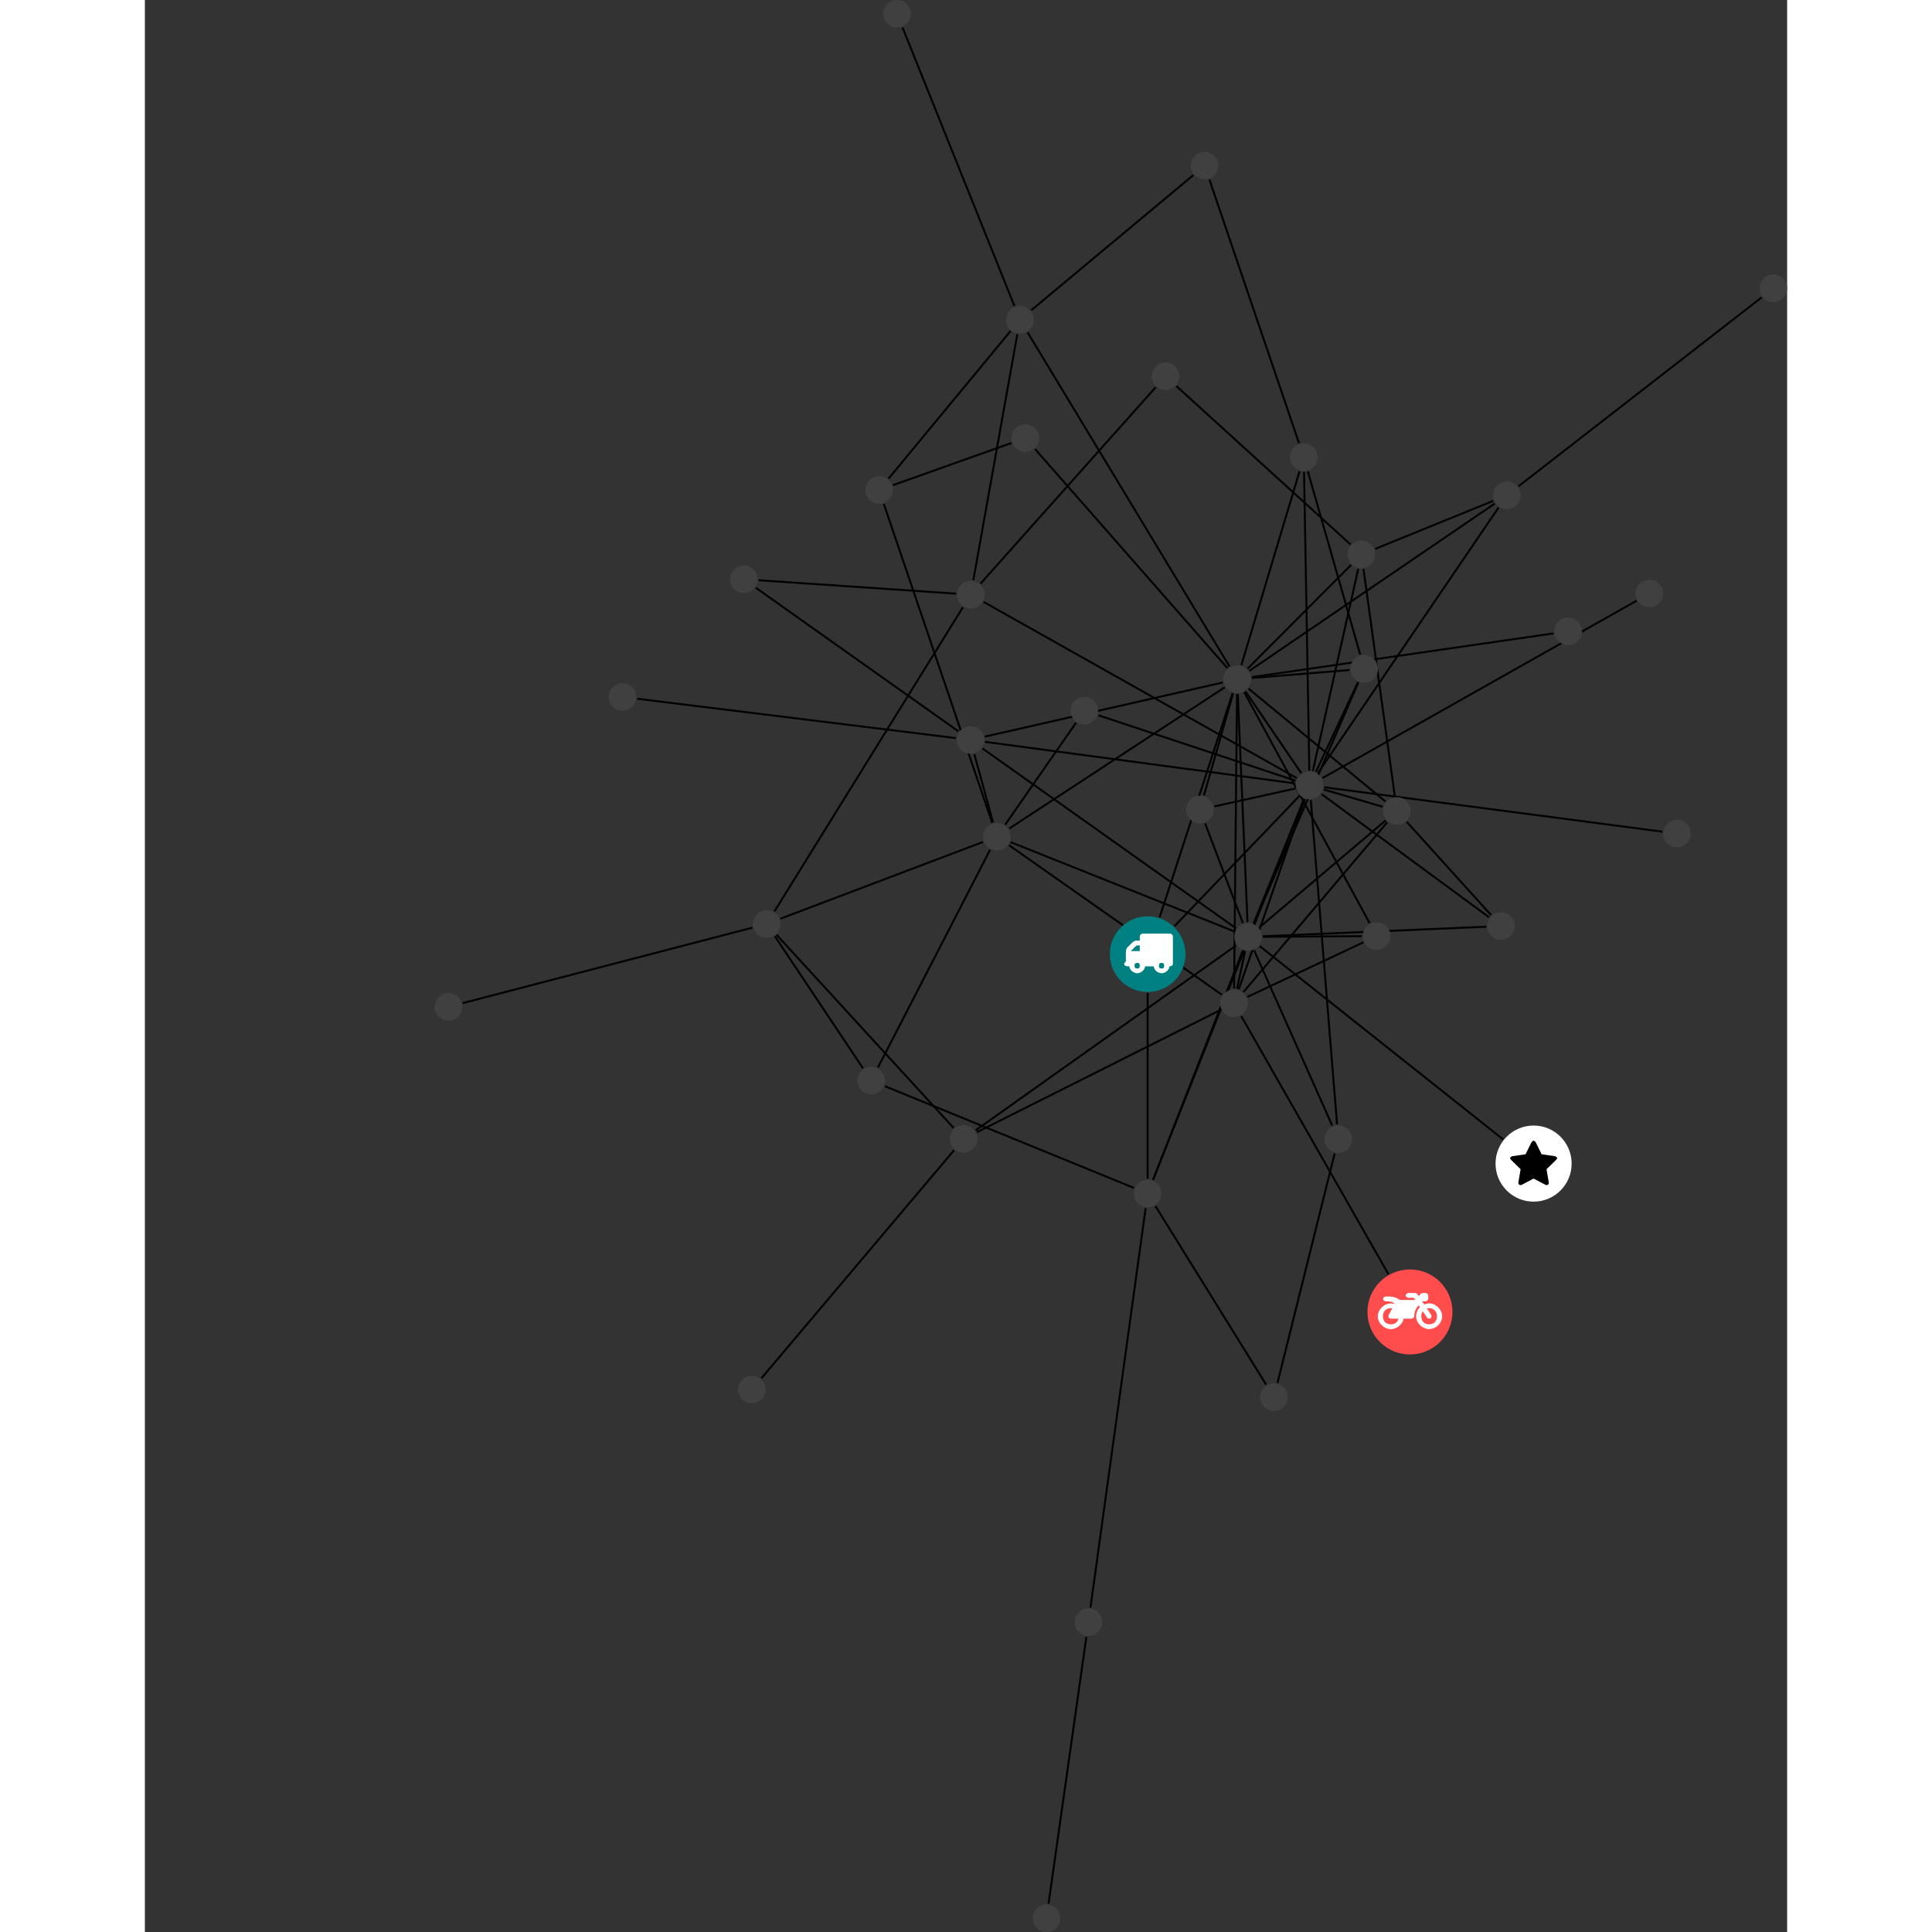<?xml version="1.0" encoding="UTF-8"?>
<svg xmlns="http://www.w3.org/2000/svg" xmlns:xlink="http://www.w3.org/1999/xlink" width="394.802pt" height="394.802pt" viewBox="-59.210 0.000 335.592 394.802" version="1.1">
<rect x="-59.210" y="0.000" width="335.592" height="394.802" fill="#333333" stroke="none"/>
<defs>
<g>
<symbol overflow="visible" id="glyph0-0">
<path style="stroke:none;" d="M 1.422 -0.75 L 1.422 -7.922 L 3.562 -7.922 L 3.562 -0.891 L 1.422 -0.891 Z M 0.625 0 L 4.531 0 L 4.531 -8.812 L 0.438 -8.812 L 0.438 0 Z M 0.625 0 "/>
</symbol>
<symbol overflow="visible" id="glyph0-1">
<path style="stroke:none;" d="M 3.375 -0.844 C 3.375 -0.453 3.234 -0.266 2.844 -0.266 C 2.469 -0.266 2.297 -0.453 2.297 -0.844 C 2.297 -1.219 2.469 -1.422 2.844 -1.422 C 3.234 -1.422 3.375 -1.219 3.375 -0.844 Z M 1.594 -3.688 L 1.594 -3.859 C 1.594 -3.875 1.578 -3.875 1.594 -3.891 L 2.688 -4.969 C 2.703 -5 2.656 -4.984 2.688 -4.984 L 3.375 -4.984 L 3.375 -3.828 L 1.594 -3.828 Z M 8.359 -0.844 C 8.359 -0.453 8.219 -0.266 7.828 -0.266 C 7.453 -0.266 7.281 -0.453 7.281 -0.844 C 7.281 -1.219 7.453 -1.422 7.828 -1.422 C 8.219 -1.422 8.359 -1.219 8.359 -0.844 Z M 10.141 -6.891 C 10.141 -7.094 9.812 -7.391 9.609 -7.391 L 3.922 -7.391 C 3.719 -7.391 3.375 -7.094 3.375 -6.891 L 3.375 -5.969 L 2.672 -5.969 C 2.469 -5.969 2.078 -5.812 1.938 -5.672 L 0.844 -4.578 C 0.531 -4.266 0.531 -3.734 0.531 -3.328 L 0.531 -1.688 C 0.516 -1.688 0.172 -1.391 0.172 -1.203 C 0.172 -0.781 0.781 -0.703 1.062 -0.703 L 1.25 -0.703 C 1.25 -0.047 2.062 0.703 2.844 0.703 C 3.641 0.703 4.453 -0.047 4.453 -0.703 L 6.234 -0.703 C 6.234 -0.047 7.047 0.703 7.828 0.703 C 8.625 0.703 9.438 -0.047 9.438 -0.703 C 9.547 -0.703 10.141 -0.781 10.141 -1.203 Z M 10.141 -6.891 "/>
</symbol>
<symbol overflow="visible" id="glyph0-2">
<path style="stroke:none;" d="M 12.969 -2.906 C 12.844 -3.984 11.859 -5.016 10.781 -5.219 C 10.234 -5.328 9.703 -5.219 9.328 -5.031 L 8.875 -5.688 L 9.609 -5.688 C 9.812 -5.688 10.141 -5.984 10.141 -6.188 L 10.141 -6.891 C 10.141 -7.094 9.812 -7.391 9.609 -7.391 L 9.047 -7.391 C 8.969 -7.391 8.734 -7.312 8.656 -7.25 L 8.188 -6.766 L 7.891 -7.203 C 7.828 -7.281 7.594 -7.391 7.484 -7.391 L 6.078 -7.391 C 5.906 -7.391 5.547 -7.125 5.516 -6.953 C 5.484 -6.734 5.828 -6.406 6.047 -6.406 L 7.188 -6.406 L 7.484 -5.969 L 4.344 -5.969 C 4.141 -6.125 3.375 -6.672 2.141 -6.672 L 1.422 -6.672 C 1.219 -6.672 0.891 -6.375 0.891 -6.188 C 0.891 -5.984 1.219 -5.688 1.422 -5.688 L 1.781 -5.688 C 2.484 -5.688 2.906 -5.516 3.281 -5.188 L 3.25 -5.141 C 3.078 -5.188 2.797 -5.25 2.5 -5.25 C 1.109 -5.25 -0.172 -4 -0.172 -2.625 C -0.172 -1.25 1.109 0 2.5 0 C 3.75 0 4.953 -1.062 5.109 -2.141 L 6.766 -2.141 C 6.969 -2.141 7.281 -2.438 7.281 -2.625 C 7.281 -3.609 7.688 -4.391 8.219 -4.844 L 8.453 -4.5 C 7.969 -4.062 7.578 -3.203 7.672 -2.359 C 7.781 -1.172 8.969 -0.094 10.141 -0.016 C 11.703 0.094 13.156 -1.344 12.969 -2.906 Z M 2.5 -0.984 C 1.516 -0.984 0.875 -1.641 0.875 -2.625 C 0.875 -3.594 1.516 -4.281 2.5 -4.281 C 2.672 -4.281 2.844 -4.234 2.781 -4.25 L 2.047 -2.891 C 2 -2.781 2 -2.469 2.047 -2.359 C 2.125 -2.25 2.375 -2.141 2.5 -2.141 L 4.031 -2.141 C 3.891 -1.453 3.344 -0.984 2.5 -0.984 Z M 10.328 -0.984 C 9.344 -0.984 8.719 -1.641 8.719 -2.625 C 8.719 -3.109 8.859 -3.469 9.031 -3.641 L 9.906 -2.328 C 9.969 -2.219 10.203 -2.141 10.328 -2.141 C 10.391 -2.141 10.594 -2.188 10.641 -2.234 C 10.812 -2.344 10.844 -2.75 10.734 -2.922 L 9.875 -4.219 C 9.859 -4.219 10.094 -4.281 10.328 -4.281 C 11.297 -4.281 11.922 -3.594 11.922 -2.625 C 11.922 -1.641 11.297 -0.984 10.328 -0.984 Z M 10.328 -0.984 "/>
</symbol>
<symbol overflow="visible" id="glyph0-3">
<path style="stroke:none;" d="M 9.438 -5.078 C 9.438 -5.25 9.078 -5.453 8.938 -5.469 L 6.266 -5.859 L 5.078 -8.266 C 5.031 -8.375 4.75 -8.641 4.625 -8.641 C 4.5 -8.641 4.234 -8.375 4.172 -8.266 L 2.984 -5.859 L 0.312 -5.469 C 0.172 -5.453 -0.172 -5.25 -0.172 -5.078 C -0.172 -4.969 -0.062 -4.781 0.016 -4.719 L 1.969 -2.797 L 1.5 -0.062 C 1.5 -0.016 1.5 0.016 1.5 0.047 C 1.5 0.203 1.75 0.453 1.906 0.453 C 1.984 0.453 2.188 0.406 2.25 0.359 L 4.625 -0.891 L 7 0.359 C 7.062 0.406 7.266 0.453 7.344 0.453 C 7.5 0.453 7.75 0.203 7.75 0.047 C 7.75 0.016 7.75 -0.016 7.734 -0.062 L 7.266 -2.797 L 9.234 -4.719 C 9.297 -4.781 9.438 -4.969 9.438 -5.078 Z M 9.438 -5.078 "/>
</symbol>
</g>
<clipPath id="clip1">
  <path d="M 119 328 L 139 328 L 139 394.801 L 119 394.801 Z M 119 328 "/>
</clipPath>
<clipPath id="clip2">
  <path d="M 215 55 L 276.383 55 L 276.383 105 L 215 105 Z M 215 55 "/>
</clipPath>
<clipPath id="clip3">
  <path d="M 122 389 L 128 389 L 128 394.801 L 122 394.801 Z M 122 389 "/>
</clipPath>
<clipPath id="clip4">
  <path d="M 270 56 L 276.383 56 L 276.383 62 L 270 62 Z M 270 56 "/>
</clipPath>
</defs>
<g id="surface1">
<path style="fill:none;stroke-width:0.399;stroke-linecap:butt;stroke-linejoin:miter;stroke:rgb(0%,0%,0%);stroke-opacity:1;stroke-miterlimit:10;" d="M -0.002 -7.927 L -0.002 -45.9 " transform="matrix(1,0,0,-1,145.705,194.979)"/>
<path style="fill:none;stroke-width:0.399;stroke-linecap:butt;stroke-linejoin:miter;stroke:rgb(0%,0%,0%);stroke-opacity:1;stroke-miterlimit:10;" d="M 2.455 7.542 L 17.358 53.319 " transform="matrix(1,0,0,-1,145.705,194.979)"/>
<path style="fill:none;stroke-width:0.399;stroke-linecap:butt;stroke-linejoin:miter;stroke:rgb(0%,0%,0%);stroke-opacity:1;stroke-miterlimit:10;" d="M 5.49 5.721 L 31.006 32.319 " transform="matrix(1,0,0,-1,145.705,194.979)"/>
<path style="fill:none;stroke-width:0.399;stroke-linecap:butt;stroke-linejoin:miter;stroke:rgb(0%,0%,0%);stroke-opacity:1;stroke-miterlimit:10;" d="M 30.936 104.416 L 12.627 158.272 " transform="matrix(1,0,0,-1,145.705,194.979)"/>
<path style="fill:none;stroke-width:0.399;stroke-linecap:butt;stroke-linejoin:miter;stroke:rgb(0%,0%,0%);stroke-opacity:1;stroke-miterlimit:10;" d="M 32.736 98.655 L 43.436 61.209 " transform="matrix(1,0,0,-1,145.705,194.979)"/>
<path style="fill:none;stroke-width:0.399;stroke-linecap:butt;stroke-linejoin:miter;stroke:rgb(0%,0%,0%);stroke-opacity:1;stroke-miterlimit:10;" d="M 31.037 98.666 L 19.158 59.077 " transform="matrix(1,0,0,-1,145.705,194.979)"/>
<path style="fill:none;stroke-width:0.399;stroke-linecap:butt;stroke-linejoin:miter;stroke:rgb(0%,0%,0%);stroke-opacity:1;stroke-miterlimit:10;" d="M 31.959 98.541 L 33.041 37.514 " transform="matrix(1,0,0,-1,145.705,194.979)"/>
<path style="fill:none;stroke-width:0.399;stroke-linecap:butt;stroke-linejoin:miter;stroke:rgb(0%,0%,0%);stroke-opacity:1;stroke-miterlimit:10;" d="M 11.744 26.717 L 19.463 6.346 " transform="matrix(1,0,0,-1,145.705,194.979)"/>
<path style="fill:none;stroke-width:0.399;stroke-linecap:butt;stroke-linejoin:miter;stroke:rgb(0%,0%,0%);stroke-opacity:1;stroke-miterlimit:10;" d="M 11.506 32.44 L 17.463 53.288 " transform="matrix(1,0,0,-1,145.705,194.979)"/>
<path style="fill:none;stroke-width:0.399;stroke-linecap:butt;stroke-linejoin:miter;stroke:rgb(0%,0%,0%);stroke-opacity:1;stroke-miterlimit:10;" d="M 13.623 30.19 L 30.147 33.846 " transform="matrix(1,0,0,-1,145.705,194.979)"/>
<path style="fill:none;stroke-width:0.399;stroke-linecap:butt;stroke-linejoin:miter;stroke:rgb(0%,0%,0%);stroke-opacity:1;stroke-miterlimit:10;" d="M 49.201 -65.396 L 19.127 -12.654 " transform="matrix(1,0,0,-1,145.705,194.979)"/>
<path style="fill:none;stroke-width:0.399;stroke-linecap:butt;stroke-linejoin:miter;stroke:rgb(0%,0%,0%);stroke-opacity:1;stroke-miterlimit:10;" d="M 82.94 65.545 L 21.279 56.62 " transform="matrix(1,0,0,-1,145.705,194.979)"/>
<path style="fill:none;stroke-width:0.399;stroke-linecap:butt;stroke-linejoin:miter;stroke:rgb(0%,0%,0%);stroke-opacity:1;stroke-miterlimit:10;" d="M -50.088 189.362 L -27.225 132.452 " transform="matrix(1,0,0,-1,145.705,194.979)"/>
<g clip-path="url(#clip1)" clip-rule="nonzero">
<path style="fill:none;stroke-width:0.399;stroke-linecap:butt;stroke-linejoin:miter;stroke:rgb(0%,0%,0%);stroke-opacity:1;stroke-miterlimit:10;" d="M -20.248 -194.021 L -12.521 -139.505 " transform="matrix(1,0,0,-1,145.705,194.979)"/>
</g>
<path style="fill:none;stroke-width:0.399;stroke-linecap:butt;stroke-linejoin:miter;stroke:rgb(0%,0%,0%);stroke-opacity:1;stroke-miterlimit:10;" d="M 72.623 -37.841 L 22.897 1.647 " transform="matrix(1,0,0,-1,145.705,194.979)"/>
<path style="fill:none;stroke-width:0.399;stroke-linecap:butt;stroke-linejoin:miter;stroke:rgb(0%,0%,0%);stroke-opacity:1;stroke-miterlimit:10;" d="M 44.065 2.409 L 20.365 -8.744 " transform="matrix(1,0,0,-1,145.705,194.979)"/>
<path style="fill:none;stroke-width:0.399;stroke-linecap:butt;stroke-linejoin:miter;stroke:rgb(0%,0%,0%);stroke-opacity:1;stroke-miterlimit:10;" d="M 43.775 3.674 L 23.549 3.542 " transform="matrix(1,0,0,-1,145.705,194.979)"/>
<path style="fill:none;stroke-width:0.399;stroke-linecap:butt;stroke-linejoin:miter;stroke:rgb(0%,0%,0%);stroke-opacity:1;stroke-miterlimit:10;" d="M 45.354 6.346 L 19.733 53.534 " transform="matrix(1,0,0,-1,145.705,194.979)"/>
<g clip-path="url(#clip2)" clip-rule="nonzero">
<path style="fill:none;stroke-width:0.399;stroke-linecap:butt;stroke-linejoin:miter;stroke:rgb(0%,0%,0%);stroke-opacity:1;stroke-miterlimit:10;" d="M 125.479 134.217 L 75.791 95.616 " transform="matrix(1,0,0,-1,145.705,194.979)"/>
</g>
<path style="fill:none;stroke-width:0.399;stroke-linecap:butt;stroke-linejoin:miter;stroke:rgb(0%,0%,0%);stroke-opacity:1;stroke-miterlimit:10;" d="M -14.643 47.28 L -29.088 26.487 " transform="matrix(1,0,0,-1,145.705,194.979)"/>
<path style="fill:none;stroke-width:0.399;stroke-linecap:butt;stroke-linejoin:miter;stroke:rgb(0%,0%,0%);stroke-opacity:1;stroke-miterlimit:10;" d="M -10.057 48.807 L 30.229 35.448 " transform="matrix(1,0,0,-1,145.705,194.979)"/>
<path style="fill:none;stroke-width:0.399;stroke-linecap:butt;stroke-linejoin:miter;stroke:rgb(0%,0%,0%);stroke-opacity:1;stroke-miterlimit:10;" d="M -139.967 -10.005 L -80.771 5.413 " transform="matrix(1,0,0,-1,145.705,194.979)"/>
<path style="fill:none;stroke-width:0.399;stroke-linecap:butt;stroke-linejoin:miter;stroke:rgb(0%,0%,0%);stroke-opacity:1;stroke-miterlimit:10;" d="M -39.553 -40.056 L -78.932 -86.673 " transform="matrix(1,0,0,-1,145.705,194.979)"/>
<path style="fill:none;stroke-width:0.399;stroke-linecap:butt;stroke-linejoin:miter;stroke:rgb(0%,0%,0%);stroke-opacity:1;stroke-miterlimit:10;" d="M -34.908 -36.396 L 14.936 -11.384 " transform="matrix(1,0,0,-1,145.705,194.979)"/>
<path style="fill:none;stroke-width:0.399;stroke-linecap:butt;stroke-linejoin:miter;stroke:rgb(0%,0%,0%);stroke-opacity:1;stroke-miterlimit:10;" d="M -39.642 -35.525 L -75.814 3.948 " transform="matrix(1,0,0,-1,145.705,194.979)"/>
<path style="fill:none;stroke-width:0.399;stroke-linecap:butt;stroke-linejoin:miter;stroke:rgb(0%,0%,0%);stroke-opacity:1;stroke-miterlimit:10;" d="M -35.146 -36.005 L 18.072 1.776 " transform="matrix(1,0,0,-1,145.705,194.979)"/>
<path style="fill:none;stroke-width:0.399;stroke-linecap:butt;stroke-linejoin:miter;stroke:rgb(0%,0%,0%);stroke-opacity:1;stroke-miterlimit:10;" d="M -27.83 104.456 L -52.033 95.846 " transform="matrix(1,0,0,-1,145.705,194.979)"/>
<path style="fill:none;stroke-width:0.399;stroke-linecap:butt;stroke-linejoin:miter;stroke:rgb(0%,0%,0%);stroke-opacity:1;stroke-miterlimit:10;" d="M -22.994 103.198 L 16.299 58.456 " transform="matrix(1,0,0,-1,145.705,194.979)"/>
<path style="fill:none;stroke-width:0.399;stroke-linecap:butt;stroke-linejoin:miter;stroke:rgb(0%,0%,0%);stroke-opacity:1;stroke-miterlimit:10;" d="M -11.685 -133.529 L -0.412 -51.904 " transform="matrix(1,0,0,-1,145.705,194.979)"/>
<path style="fill:none;stroke-width:0.399;stroke-linecap:butt;stroke-linejoin:miter;stroke:rgb(0%,0%,0%);stroke-opacity:1;stroke-miterlimit:10;" d="M 70.19 7.975 L 52.947 27.03 " transform="matrix(1,0,0,-1,145.705,194.979)"/>
<path style="fill:none;stroke-width:0.399;stroke-linecap:butt;stroke-linejoin:miter;stroke:rgb(0%,0%,0%);stroke-opacity:1;stroke-miterlimit:10;" d="M 69.197 5.608 L 23.545 3.651 " transform="matrix(1,0,0,-1,145.705,194.979)"/>
<path style="fill:none;stroke-width:0.399;stroke-linecap:butt;stroke-linejoin:miter;stroke:rgb(0%,0%,0%);stroke-opacity:1;stroke-miterlimit:10;" d="M 69.783 7.526 L 35.525 32.709 " transform="matrix(1,0,0,-1,145.705,194.979)"/>
<path style="fill:none;stroke-width:0.399;stroke-linecap:butt;stroke-linejoin:miter;stroke:rgb(0%,0%,0%);stroke-opacity:1;stroke-miterlimit:10;" d="M -104.322 52.194 L -39.201 44.151 " transform="matrix(1,0,0,-1,145.705,194.979)"/>
<path style="fill:none;stroke-width:0.399;stroke-linecap:butt;stroke-linejoin:miter;stroke:rgb(0%,0%,0%);stroke-opacity:1;stroke-miterlimit:10;" d="M -53.697 -26.982 L -2.795 -47.775 " transform="matrix(1,0,0,-1,145.705,194.979)"/>
<path style="fill:none;stroke-width:0.399;stroke-linecap:butt;stroke-linejoin:miter;stroke:rgb(0%,0%,0%);stroke-opacity:1;stroke-miterlimit:10;" d="M -58.166 -23.33 L -76.178 3.663 " transform="matrix(1,0,0,-1,145.705,194.979)"/>
<path style="fill:none;stroke-width:0.399;stroke-linecap:butt;stroke-linejoin:miter;stroke:rgb(0%,0%,0%);stroke-opacity:1;stroke-miterlimit:10;" d="M -55.111 -23.158 L -32.193 21.327 " transform="matrix(1,0,0,-1,145.705,194.979)"/>
<path style="fill:none;stroke-width:0.399;stroke-linecap:butt;stroke-linejoin:miter;stroke:rgb(0%,0%,0%);stroke-opacity:1;stroke-miterlimit:10;" d="M -79.506 76.405 L -39.166 73.666 " transform="matrix(1,0,0,-1,145.705,194.979)"/>
<path style="fill:none;stroke-width:0.399;stroke-linecap:butt;stroke-linejoin:miter;stroke:rgb(0%,0%,0%);stroke-opacity:1;stroke-miterlimit:10;" d="M -80.053 74.862 L -38.666 45.526 " transform="matrix(1,0,0,-1,145.705,194.979)"/>
<path style="fill:none;stroke-width:0.399;stroke-linecap:butt;stroke-linejoin:miter;stroke:rgb(0%,0%,0%);stroke-opacity:1;stroke-miterlimit:10;" d="M 105.182 25.026 L 36.084 34.104 " transform="matrix(1,0,0,-1,145.705,194.979)"/>
<path style="fill:none;stroke-width:0.399;stroke-linecap:butt;stroke-linejoin:miter;stroke:rgb(0%,0%,0%);stroke-opacity:1;stroke-miterlimit:10;" d="M 5.885 116.069 L 41.463 83.709 " transform="matrix(1,0,0,-1,145.705,194.979)"/>
<path style="fill:none;stroke-width:0.399;stroke-linecap:butt;stroke-linejoin:miter;stroke:rgb(0%,0%,0%);stroke-opacity:1;stroke-miterlimit:10;" d="M 1.647 115.85 L -34.146 75.717 " transform="matrix(1,0,0,-1,145.705,194.979)"/>
<path style="fill:none;stroke-width:0.399;stroke-linecap:butt;stroke-linejoin:miter;stroke:rgb(0%,0%,0%);stroke-opacity:1;stroke-miterlimit:10;" d="M 70.615 92.627 L 46.49 82.815 " transform="matrix(1,0,0,-1,145.705,194.979)"/>
<path style="fill:none;stroke-width:0.399;stroke-linecap:butt;stroke-linejoin:miter;stroke:rgb(0%,0%,0%);stroke-opacity:1;stroke-miterlimit:10;" d="M 70.916 92.065 L 20.783 57.889 " transform="matrix(1,0,0,-1,145.705,194.979)"/>
<path style="fill:none;stroke-width:0.399;stroke-linecap:butt;stroke-linejoin:miter;stroke:rgb(0%,0%,0%);stroke-opacity:1;stroke-miterlimit:10;" d="M 71.713 91.272 L 34.791 36.991 " transform="matrix(1,0,0,-1,145.705,194.979)"/>
<path style="fill:none;stroke-width:0.399;stroke-linecap:butt;stroke-linejoin:miter;stroke:rgb(0%,0%,0%);stroke-opacity:1;stroke-miterlimit:10;" d="M 9.338 159.198 L -23.783 131.584 " transform="matrix(1,0,0,-1,145.705,194.979)"/>
<path style="fill:none;stroke-width:0.399;stroke-linecap:butt;stroke-linejoin:miter;stroke:rgb(0%,0%,0%);stroke-opacity:1;stroke-miterlimit:10;" d="M 1.592 -51.482 L 24.213 -87.966 " transform="matrix(1,0,0,-1,145.705,194.979)"/>
<path style="fill:none;stroke-width:0.399;stroke-linecap:butt;stroke-linejoin:miter;stroke:rgb(0%,0%,0%);stroke-opacity:1;stroke-miterlimit:10;" d="M 1.1 -46.107 L 19.432 0.713 " transform="matrix(1,0,0,-1,145.705,194.979)"/>
<path style="fill:none;stroke-width:0.399;stroke-linecap:butt;stroke-linejoin:miter;stroke:rgb(0%,0%,0%);stroke-opacity:1;stroke-miterlimit:10;" d="M 1.111 -46.111 L 31.983 31.69 " transform="matrix(1,0,0,-1,145.705,194.979)"/>
<path style="fill:none;stroke-width:0.399;stroke-linecap:butt;stroke-linejoin:miter;stroke:rgb(0%,0%,0%);stroke-opacity:1;stroke-miterlimit:10;" d="M 44.108 78.69 L 50.51 32.256 " transform="matrix(1,0,0,-1,145.705,194.979)"/>
<path style="fill:none;stroke-width:0.399;stroke-linecap:butt;stroke-linejoin:miter;stroke:rgb(0%,0%,0%);stroke-opacity:1;stroke-miterlimit:10;" d="M 41.565 79.541 L 20.42 58.327 " transform="matrix(1,0,0,-1,145.705,194.979)"/>
<path style="fill:none;stroke-width:0.399;stroke-linecap:butt;stroke-linejoin:miter;stroke:rgb(0%,0%,0%);stroke-opacity:1;stroke-miterlimit:10;" d="M 43.033 78.733 L 33.756 37.44 " transform="matrix(1,0,0,-1,145.705,194.979)"/>
<path style="fill:none;stroke-width:0.399;stroke-linecap:butt;stroke-linejoin:miter;stroke:rgb(0%,0%,0%);stroke-opacity:1;stroke-miterlimit:10;" d="M 38.221 -40.716 L 26.533 -87.603 " transform="matrix(1,0,0,-1,145.705,194.979)"/>
<path style="fill:none;stroke-width:0.399;stroke-linecap:butt;stroke-linejoin:miter;stroke:rgb(0%,0%,0%);stroke-opacity:1;stroke-miterlimit:10;" d="M 37.721 -35.033 L 21.76 0.764 " transform="matrix(1,0,0,-1,145.705,194.979)"/>
<path style="fill:none;stroke-width:0.399;stroke-linecap:butt;stroke-linejoin:miter;stroke:rgb(0%,0%,0%);stroke-opacity:1;stroke-miterlimit:10;" d="M 38.709 -34.783 L 33.338 31.487 " transform="matrix(1,0,0,-1,145.705,194.979)"/>
<path style="fill:none;stroke-width:0.399;stroke-linecap:butt;stroke-linejoin:miter;stroke:rgb(0%,0%,0%);stroke-opacity:1;stroke-miterlimit:10;" d="M -28.021 127.327 L -52.955 97.163 " transform="matrix(1,0,0,-1,145.705,194.979)"/>
<path style="fill:none;stroke-width:0.399;stroke-linecap:butt;stroke-linejoin:miter;stroke:rgb(0%,0%,0%);stroke-opacity:1;stroke-miterlimit:10;" d="M -26.631 126.678 L -35.623 76.436 " transform="matrix(1,0,0,-1,145.705,194.979)"/>
<path style="fill:none;stroke-width:0.399;stroke-linecap:butt;stroke-linejoin:miter;stroke:rgb(0%,0%,0%);stroke-opacity:1;stroke-miterlimit:10;" d="M -24.541 127.069 L 16.733 58.772 " transform="matrix(1,0,0,-1,145.705,194.979)"/>
<path style="fill:none;stroke-width:0.399;stroke-linecap:butt;stroke-linejoin:miter;stroke:rgb(0%,0%,0%);stroke-opacity:1;stroke-miterlimit:10;" d="M 99.92 72.225 L 35.721 35.979 " transform="matrix(1,0,0,-1,145.705,194.979)"/>
<path style="fill:none;stroke-width:0.399;stroke-linecap:butt;stroke-linejoin:miter;stroke:rgb(0%,0%,0%);stroke-opacity:1;stroke-miterlimit:10;" d="M 48.975 26.963 L 19.584 -7.728 " transform="matrix(1,0,0,-1,145.705,194.979)"/>
<path style="fill:none;stroke-width:0.399;stroke-linecap:butt;stroke-linejoin:miter;stroke:rgb(0%,0%,0%);stroke-opacity:1;stroke-miterlimit:10;" d="M 48.623 27.315 L 22.834 5.471 " transform="matrix(1,0,0,-1,145.705,194.979)"/>
<path style="fill:none;stroke-width:0.399;stroke-linecap:butt;stroke-linejoin:miter;stroke:rgb(0%,0%,0%);stroke-opacity:1;stroke-miterlimit:10;" d="M 48.596 31.186 L 20.619 54.268 " transform="matrix(1,0,0,-1,145.705,194.979)"/>
<path style="fill:none;stroke-width:0.399;stroke-linecap:butt;stroke-linejoin:miter;stroke:rgb(0%,0%,0%);stroke-opacity:1;stroke-miterlimit:10;" d="M 48.029 30.116 L 35.99 33.647 " transform="matrix(1,0,0,-1,145.705,194.979)"/>
<path style="fill:none;stroke-width:0.399;stroke-linecap:butt;stroke-linejoin:miter;stroke:rgb(0%,0%,0%);stroke-opacity:1;stroke-miterlimit:10;" d="M -53.904 91.979 L -31.783 26.866 " transform="matrix(1,0,0,-1,145.705,194.979)"/>
<path style="fill:none;stroke-width:0.399;stroke-linecap:butt;stroke-linejoin:miter;stroke:rgb(0%,0%,0%);stroke-opacity:1;stroke-miterlimit:10;" d="M -37.744 70.901 L -76.264 8.741 " transform="matrix(1,0,0,-1,145.705,194.979)"/>
<path style="fill:none;stroke-width:0.399;stroke-linecap:butt;stroke-linejoin:miter;stroke:rgb(0%,0%,0%);stroke-opacity:1;stroke-miterlimit:10;" d="M -33.525 71.983 L 30.463 35.975 " transform="matrix(1,0,0,-1,145.705,194.979)"/>
<path style="fill:none;stroke-width:0.399;stroke-linecap:butt;stroke-linejoin:miter;stroke:rgb(0%,0%,0%);stroke-opacity:1;stroke-miterlimit:10;" d="M 43.065 55.538 L 21.733 6.292 " transform="matrix(1,0,0,-1,145.705,194.979)"/>
<path style="fill:none;stroke-width:0.399;stroke-linecap:butt;stroke-linejoin:miter;stroke:rgb(0%,0%,0%);stroke-opacity:1;stroke-miterlimit:10;" d="M 41.256 58.061 L 21.299 56.432 " transform="matrix(1,0,0,-1,145.705,194.979)"/>
<path style="fill:none;stroke-width:0.399;stroke-linecap:butt;stroke-linejoin:miter;stroke:rgb(0%,0%,0%);stroke-opacity:1;stroke-miterlimit:10;" d="M 42.983 55.577 L 34.377 37.229 " transform="matrix(1,0,0,-1,145.705,194.979)"/>
<path style="fill:none;stroke-width:0.399;stroke-linecap:butt;stroke-linejoin:miter;stroke:rgb(0%,0%,0%);stroke-opacity:1;stroke-miterlimit:10;" d="M 15.166 -8.294 L -28.342 22.272 " transform="matrix(1,0,0,-1,145.705,194.979)"/>
<path style="fill:none;stroke-width:0.399;stroke-linecap:butt;stroke-linejoin:miter;stroke:rgb(0%,0%,0%);stroke-opacity:1;stroke-miterlimit:10;" d="M 18.264 -7.08 L 19.9 0.569 " transform="matrix(1,0,0,-1,145.705,194.979)"/>
<path style="fill:none;stroke-width:0.399;stroke-linecap:butt;stroke-linejoin:miter;stroke:rgb(0%,0%,0%);stroke-opacity:1;stroke-miterlimit:10;" d="M 17.662 -7.013 L 18.264 53.17 " transform="matrix(1,0,0,-1,145.705,194.979)"/>
<path style="fill:none;stroke-width:0.399;stroke-linecap:butt;stroke-linejoin:miter;stroke:rgb(0%,0%,0%);stroke-opacity:1;stroke-miterlimit:10;" d="M 18.623 -7.181 L 32.104 31.647 " transform="matrix(1,0,0,-1,145.705,194.979)"/>
<path style="fill:none;stroke-width:0.399;stroke-linecap:butt;stroke-linejoin:miter;stroke:rgb(0%,0%,0%);stroke-opacity:1;stroke-miterlimit:10;" d="M -75.029 7.245 L -33.631 22.936 " transform="matrix(1,0,0,-1,145.705,194.979)"/>
<path style="fill:none;stroke-width:0.399;stroke-linecap:butt;stroke-linejoin:miter;stroke:rgb(0%,0%,0%);stroke-opacity:1;stroke-miterlimit:10;" d="M -35.412 40.87 L -31.603 26.92 " transform="matrix(1,0,0,-1,145.705,194.979)"/>
<path style="fill:none;stroke-width:0.399;stroke-linecap:butt;stroke-linejoin:miter;stroke:rgb(0%,0%,0%);stroke-opacity:1;stroke-miterlimit:10;" d="M -33.744 42.034 L 18.072 5.268 " transform="matrix(1,0,0,-1,145.705,194.979)"/>
<path style="fill:none;stroke-width:0.399;stroke-linecap:butt;stroke-linejoin:miter;stroke:rgb(0%,0%,0%);stroke-opacity:1;stroke-miterlimit:10;" d="M -33.264 44.452 L 15.35 55.518 " transform="matrix(1,0,0,-1,145.705,194.979)"/>
<path style="fill:none;stroke-width:0.399;stroke-linecap:butt;stroke-linejoin:miter;stroke:rgb(0%,0%,0%);stroke-opacity:1;stroke-miterlimit:10;" d="M -33.213 43.377 L 30.104 34.897 " transform="matrix(1,0,0,-1,145.705,194.979)"/>
<path style="fill:none;stroke-width:0.399;stroke-linecap:butt;stroke-linejoin:miter;stroke:rgb(0%,0%,0%);stroke-opacity:1;stroke-miterlimit:10;" d="M -28.006 22.889 L 17.729 4.639 " transform="matrix(1,0,0,-1,145.705,194.979)"/>
<path style="fill:none;stroke-width:0.399;stroke-linecap:butt;stroke-linejoin:miter;stroke:rgb(0%,0%,0%);stroke-opacity:1;stroke-miterlimit:10;" d="M -28.287 25.663 L 15.768 54.534 " transform="matrix(1,0,0,-1,145.705,194.979)"/>
<path style="fill:none;stroke-width:0.399;stroke-linecap:butt;stroke-linejoin:miter;stroke:rgb(0%,0%,0%);stroke-opacity:1;stroke-miterlimit:10;" d="M 20.404 6.538 L 18.42 53.174 " transform="matrix(1,0,0,-1,145.705,194.979)"/>
<path style="fill:none;stroke-width:0.399;stroke-linecap:butt;stroke-linejoin:miter;stroke:rgb(0%,0%,0%);stroke-opacity:1;stroke-miterlimit:10;" d="M 21.666 6.319 L 31.959 31.698 " transform="matrix(1,0,0,-1,145.705,194.979)"/>
<path style="fill:none;stroke-width:0.399;stroke-linecap:butt;stroke-linejoin:miter;stroke:rgb(0%,0%,0%);stroke-opacity:1;stroke-miterlimit:10;" d="M 19.994 53.694 L 31.393 36.991 " transform="matrix(1,0,0,-1,145.705,194.979)"/>
<path style=" stroke:none;fill-rule:nonzero;fill:rgb(0%,50%,50%);fill-opacity:1;" d="M 153.434 194.98 C 153.434 190.711 149.973 187.25 145.703 187.25 C 141.438 187.25 137.977 190.711 137.977 194.98 C 137.977 199.246 141.438 202.707 145.703 202.707 C 149.973 202.707 153.434 199.246 153.434 194.98 Z M 153.434 194.98 "/>
<g style="fill:rgb(100%,100%,100%);fill-opacity:1;">
  <use xlink:href="#glyph0-1" x="140.724" y="198.182"/>
</g>
<path style=" stroke:none;fill-rule:nonzero;fill:rgb(25%,25%,25%);fill-opacity:1;" d="M 180.43 93.422 C 180.43 91.867 179.168 90.605 177.609 90.605 C 176.055 90.605 174.793 91.867 174.793 93.422 C 174.793 94.977 176.055 96.238 177.609 96.238 C 179.168 96.238 180.43 94.977 180.43 93.422 Z M 180.43 93.422 "/>
<path style=" stroke:none;fill-rule:nonzero;fill:rgb(25%,25%,25%);fill-opacity:1;" d="M 159.199 165.441 C 159.199 163.883 157.938 162.621 156.383 162.621 C 154.824 162.621 153.562 163.883 153.562 165.441 C 153.562 166.996 154.824 168.258 156.383 168.258 C 157.938 168.258 159.199 166.996 159.199 165.441 Z M 159.199 165.441 "/>
<path style=" stroke:none;fill-rule:nonzero;fill:rgb(100%,29.999%,29.999%);fill-opacity:1;" d="M 207.996 268.098 C 207.996 263.297 204.105 259.41 199.309 259.41 C 194.512 259.41 190.621 263.297 190.621 268.098 C 190.621 272.895 194.512 276.781 199.309 276.781 C 204.105 276.781 207.996 272.895 207.996 268.098 Z M 207.996 268.098 "/>
<g style="fill:rgb(100%,100%,100%);fill-opacity:1;">
  <use xlink:href="#glyph0-2" x="192.907" y="271.608"/>
</g>
<path style=" stroke:none;fill-rule:nonzero;fill:rgb(25%,25%,25%);fill-opacity:1;" d="M 234.445 129.004 C 234.445 127.445 233.184 126.184 231.629 126.184 C 230.074 126.184 228.812 127.445 228.812 129.004 C 228.812 130.559 230.074 131.82 231.629 131.82 C 233.184 131.82 234.445 130.559 234.445 129.004 Z M 234.445 129.004 "/>
<path style=" stroke:none;fill-rule:nonzero;fill:rgb(25%,25%,25%);fill-opacity:1;" d="M 97.312 2.816 C 97.312 1.262 96.051 0 94.492 0 C 92.938 0 91.676 1.262 91.676 2.816 C 91.676 4.375 92.938 5.637 94.492 5.637 C 96.051 5.637 97.312 4.375 97.312 2.816 Z M 97.312 2.816 "/>
<g clip-path="url(#clip3)" clip-rule="nonzero">
<path style=" stroke:none;fill-rule:nonzero;fill:rgb(25%,25%,25%);fill-opacity:1;" d="M 127.855 391.984 C 127.855 390.426 126.594 389.164 125.035 389.164 C 123.48 389.164 122.219 390.426 122.219 391.984 C 122.219 393.539 123.48 394.801 125.035 394.801 C 126.594 394.801 127.855 393.539 127.855 391.984 Z M 127.855 391.984 "/>
</g>
<path style=" stroke:none;fill-rule:nonzero;fill:rgb(100%,100%,100%);fill-opacity:1;" d="M 232.348 237.781 C 232.348 233.484 228.867 230.004 224.574 230.004 C 220.277 230.004 216.797 233.484 216.797 237.781 C 216.797 242.074 220.277 245.555 224.574 245.555 C 228.867 245.555 232.348 242.074 232.348 237.781 Z M 232.348 237.781 "/>
<g style="fill:rgb(0%,0%,0%);fill-opacity:1;">
  <use xlink:href="#glyph0-3" x="219.95" y="241.73"/>
</g>
<path style=" stroke:none;fill-rule:nonzero;fill:rgb(25%,25%,25%);fill-opacity:1;" d="M 195.316 191.285 C 195.316 189.73 194.055 188.469 192.5 188.469 C 190.941 188.469 189.68 189.73 189.68 191.285 C 189.68 192.84 190.941 194.102 192.5 194.102 C 194.055 194.102 195.316 192.84 195.316 191.285 Z M 195.316 191.285 "/>
<g clip-path="url(#clip4)" clip-rule="nonzero">
<path style=" stroke:none;fill-rule:nonzero;fill:rgb(25%,25%,25%);fill-opacity:1;" d="M 276.383 58.91 C 276.383 57.355 275.121 56.094 273.562 56.094 C 272.008 56.094 270.746 57.355 270.746 58.91 C 270.746 60.469 272.008 61.73 273.562 61.73 C 275.121 61.73 276.383 60.469 276.383 58.91 Z M 276.383 58.91 "/>
</g>
<path style=" stroke:none;fill-rule:nonzero;fill:rgb(25%,25%,25%);fill-opacity:1;" d="M 135.602 145.223 C 135.602 143.668 134.34 142.406 132.781 142.406 C 131.227 142.406 129.965 143.668 129.965 145.223 C 129.965 146.781 131.227 148.043 132.781 148.043 C 134.34 148.043 135.602 146.781 135.602 145.223 Z M 135.602 145.223 "/>
<path style=" stroke:none;fill-rule:nonzero;fill:rgb(25%,25%,25%);fill-opacity:1;" d="M 5.637 205.746 C 5.637 204.188 4.375 202.926 2.816 202.926 C 1.262 202.926 0 204.188 0 205.746 C 0 207.301 1.262 208.562 2.816 208.562 C 4.375 208.562 5.637 207.301 5.637 205.746 Z M 5.637 205.746 "/>
<path style=" stroke:none;fill-rule:nonzero;fill:rgb(25%,25%,25%);fill-opacity:1;" d="M 110.918 232.73 C 110.918 231.172 109.656 229.91 108.102 229.91 C 106.543 229.91 105.281 231.172 105.281 232.73 C 105.281 234.285 106.543 235.547 108.102 235.547 C 109.656 235.547 110.918 234.285 110.918 232.73 Z M 110.918 232.73 "/>
<path style=" stroke:none;fill-rule:nonzero;fill:rgb(25%,25%,25%);fill-opacity:1;" d="M 123.539 89.516 C 123.539 87.957 122.277 86.695 120.719 86.695 C 119.164 86.695 117.902 87.957 117.902 89.516 C 117.902 91.07 119.164 92.332 120.719 92.332 C 122.277 92.332 123.539 91.07 123.539 89.516 Z M 123.539 89.516 "/>
<path style=" stroke:none;fill-rule:nonzero;fill:rgb(25%,25%,25%);fill-opacity:1;" d="M 136.426 331.492 C 136.426 329.938 135.164 328.676 133.609 328.676 C 132.051 328.676 130.789 329.938 130.789 331.492 C 130.789 333.051 132.051 334.312 133.609 334.312 C 135.164 334.312 136.426 333.051 136.426 331.492 Z M 136.426 331.492 "/>
<path style=" stroke:none;fill-rule:nonzero;fill:rgb(25%,25%,25%);fill-opacity:1;" d="M 220.734 189.242 C 220.734 187.684 219.473 186.422 217.918 186.422 C 216.359 186.422 215.098 187.684 215.098 189.242 C 215.098 190.797 216.359 192.059 217.918 192.059 C 219.473 192.059 220.734 190.797 220.734 189.242 Z M 220.734 189.242 "/>
<path style=" stroke:none;fill-rule:nonzero;fill:rgb(25%,25%,25%);fill-opacity:1;" d="M 41.207 142.418 C 41.207 140.859 39.945 139.598 38.391 139.598 C 36.832 139.598 35.57 140.859 35.57 142.418 C 35.57 143.973 36.832 145.234 38.391 145.234 C 39.945 145.234 41.207 143.973 41.207 142.418 Z M 41.207 142.418 "/>
<path style=" stroke:none;fill-rule:nonzero;fill:rgb(25%,25%,25%);fill-opacity:1;" d="M 92.031 220.82 C 92.031 219.262 90.77 218 89.215 218 C 87.656 218 86.395 219.262 86.395 220.82 C 86.395 222.375 87.656 223.637 89.215 223.637 C 90.77 223.637 92.031 222.375 92.031 220.82 Z M 92.031 220.82 "/>
<path style=" stroke:none;fill-rule:nonzero;fill:rgb(25%,25%,25%);fill-opacity:1;" d="M 66.008 118.371 C 66.008 116.816 64.746 115.555 63.191 115.555 C 61.633 115.555 60.371 116.816 60.371 118.371 C 60.371 119.93 61.633 121.191 63.191 121.191 C 64.746 121.191 66.008 119.93 66.008 118.371 Z M 66.008 118.371 "/>
<path style=" stroke:none;fill-rule:nonzero;fill:rgb(25%,25%,25%);fill-opacity:1;" d="M 256.695 170.344 C 256.695 168.789 255.434 167.527 253.875 167.527 C 252.32 167.527 251.059 168.789 251.059 170.344 C 251.059 171.902 252.32 173.164 253.875 173.164 C 255.434 173.164 256.695 171.902 256.695 170.344 Z M 256.695 170.344 "/>
<path style=" stroke:none;fill-rule:nonzero;fill:rgb(25%,25%,25%);fill-opacity:1;" d="M 152.176 76.883 C 152.176 75.324 150.914 74.062 149.359 74.062 C 147.801 74.062 146.539 75.324 146.539 76.883 C 146.539 78.438 147.801 79.699 149.359 79.699 C 150.914 79.699 152.176 78.438 152.176 76.883 Z M 152.176 76.883 "/>
<path style=" stroke:none;fill-rule:nonzero;fill:rgb(25%,25%,25%);fill-opacity:1;" d="M 221.93 101.215 C 221.93 99.656 220.668 98.395 219.113 98.395 C 217.555 98.395 216.297 99.656 216.297 101.215 C 216.297 102.77 217.555 104.031 219.113 104.031 C 220.668 104.031 221.93 102.77 221.93 101.215 Z M 221.93 101.215 "/>
<path style=" stroke:none;fill-rule:nonzero;fill:rgb(25%,25%,25%);fill-opacity:1;" d="M 160.176 33.852 C 160.176 32.293 158.914 31.031 157.359 31.031 C 155.801 31.031 154.539 32.293 154.539 33.852 C 154.539 35.406 155.801 36.668 157.359 36.668 C 158.914 36.668 160.176 35.406 160.176 33.852 Z M 160.176 33.852 "/>
<path style=" stroke:none;fill-rule:nonzero;fill:rgb(25%,25%,25%);fill-opacity:1;" d="M 148.523 243.895 C 148.523 242.336 147.262 241.074 145.703 241.074 C 144.148 241.074 142.887 242.336 142.887 243.895 C 142.887 245.449 144.148 246.711 145.703 246.711 C 147.262 246.711 148.523 245.449 148.523 243.895 Z M 148.523 243.895 "/>
<path style=" stroke:none;fill-rule:nonzero;fill:rgb(25%,25%,25%);fill-opacity:1;" d="M 192.219 113.301 C 192.219 111.746 190.957 110.484 189.398 110.484 C 187.844 110.484 186.582 111.746 186.582 113.301 C 186.582 114.855 187.844 116.117 189.398 116.117 C 190.957 116.117 192.219 114.855 192.219 113.301 Z M 192.219 113.301 "/>
<path style=" stroke:none;fill-rule:nonzero;fill:rgb(25%,25%,25%);fill-opacity:1;" d="M 187.473 232.766 C 187.473 231.211 186.211 229.949 184.656 229.949 C 183.102 229.949 181.84 231.211 181.84 232.766 C 181.84 234.324 183.102 235.586 184.656 235.586 C 186.211 235.586 187.473 234.324 187.473 232.766 Z M 187.473 232.766 "/>
<path style=" stroke:none;fill-rule:nonzero;fill:rgb(25%,25%,25%);fill-opacity:1;" d="M 122.422 65.328 C 122.422 63.773 121.16 62.512 119.605 62.512 C 118.047 62.512 116.785 63.773 116.785 65.328 C 116.785 66.887 118.047 68.148 119.605 68.148 C 121.16 68.148 122.422 66.887 122.422 65.328 Z M 122.422 65.328 "/>
<path style=" stroke:none;fill-rule:nonzero;fill:rgb(25%,25%,25%);fill-opacity:1;" d="M 251.07 121.27 C 251.07 119.715 249.809 118.453 248.254 118.453 C 246.699 118.453 245.438 119.715 245.438 121.27 C 245.438 122.828 246.699 124.09 248.254 124.09 C 249.809 124.09 251.07 122.828 251.07 121.27 Z M 251.07 121.27 "/>
<path style=" stroke:none;fill-rule:nonzero;fill:rgb(25%,25%,25%);fill-opacity:1;" d="M 174.324 285.512 C 174.324 283.953 173.062 282.691 171.508 282.691 C 169.949 282.691 168.688 283.953 168.688 285.512 C 168.688 287.066 169.949 288.328 171.508 288.328 C 173.062 288.328 174.324 287.066 174.324 285.512 Z M 174.324 285.512 "/>
<path style=" stroke:none;fill-rule:nonzero;fill:rgb(25%,25%,25%);fill-opacity:1;" d="M 67.645 283.953 C 67.645 282.398 66.383 281.137 64.828 281.137 C 63.273 281.137 62.012 282.398 62.012 283.953 C 62.012 285.512 63.273 286.773 64.828 286.773 C 66.383 286.773 67.645 285.512 67.645 283.953 Z M 67.645 283.953 "/>
<path style=" stroke:none;fill-rule:nonzero;fill:rgb(25%,25%,25%);fill-opacity:1;" d="M 199.445 165.715 C 199.445 164.156 198.184 162.895 196.629 162.895 C 195.07 162.895 193.809 164.156 193.809 165.715 C 193.809 167.27 195.07 168.531 196.629 168.531 C 198.184 168.531 199.445 167.27 199.445 165.715 Z M 199.445 165.715 "/>
<path style=" stroke:none;fill-rule:nonzero;fill:rgb(25%,25%,25%);fill-opacity:1;" d="M 93.648 100.145 C 93.648 98.586 92.387 97.324 90.828 97.324 C 89.273 97.324 88.012 98.586 88.012 100.145 C 88.012 101.699 89.273 102.961 90.828 102.961 C 92.387 102.961 93.648 101.699 93.648 100.145 Z M 93.648 100.145 "/>
<path style=" stroke:none;fill-rule:nonzero;fill:rgb(25%,25%,25%);fill-opacity:1;" d="M 112.367 121.516 C 112.367 119.961 111.105 118.699 109.551 118.699 C 107.992 118.699 106.73 119.961 106.73 121.516 C 106.73 123.074 107.992 124.336 109.551 124.336 C 111.105 124.336 112.367 123.074 112.367 121.516 Z M 112.367 121.516 "/>
<path style=" stroke:none;fill-rule:nonzero;fill:rgb(25%,25%,25%);fill-opacity:1;" d="M 192.785 136.672 C 192.785 135.117 191.523 133.855 189.969 133.855 C 188.41 133.855 187.148 135.117 187.148 136.672 C 187.148 138.227 188.41 139.488 189.969 139.488 C 191.523 139.488 192.785 138.227 192.785 136.672 Z M 192.785 136.672 "/>
<path style=" stroke:none;fill-rule:nonzero;fill:rgb(25%,25%,25%);fill-opacity:1;" d="M 166.156 205.012 C 166.156 203.453 164.895 202.191 163.34 202.191 C 161.781 202.191 160.52 203.453 160.52 205.012 C 160.52 206.566 161.781 207.828 163.34 207.828 C 164.895 207.828 166.156 206.566 166.156 205.012 Z M 166.156 205.012 "/>
<path style=" stroke:none;fill-rule:nonzero;fill:rgb(25%,25%,25%);fill-opacity:1;" d="M 70.672 188.805 C 70.672 187.25 69.41 185.988 67.855 185.988 C 66.297 185.988 65.035 187.25 65.035 188.805 C 65.035 190.363 66.297 191.625 67.855 191.625 C 69.41 191.625 70.672 190.363 70.672 188.805 Z M 70.672 188.805 "/>
<path style=" stroke:none;fill-rule:nonzero;fill:rgb(25%,25%,25%);fill-opacity:1;" d="M 112.32 151.199 C 112.32 149.645 111.059 148.383 109.5 148.383 C 107.945 148.383 106.684 149.645 106.684 151.199 C 106.684 152.758 107.945 154.02 109.5 154.02 C 111.059 154.02 112.32 152.758 112.32 151.199 Z M 112.32 151.199 "/>
<path style=" stroke:none;fill-rule:nonzero;fill:rgb(25%,25%,25%);fill-opacity:1;" d="M 117.715 170.973 C 117.715 169.414 116.453 168.152 114.895 168.152 C 113.34 168.152 112.078 169.414 112.078 170.973 C 112.078 172.527 113.34 173.789 114.895 173.789 C 116.453 173.789 117.715 172.527 117.715 170.973 Z M 117.715 170.973 "/>
<path style=" stroke:none;fill-rule:nonzero;fill:rgb(25%,25%,25%);fill-opacity:1;" d="M 169.055 191.457 C 169.055 189.902 167.793 188.641 166.238 188.641 C 164.68 188.641 163.418 189.902 163.418 191.457 C 163.418 193.012 164.68 194.273 166.238 194.273 C 167.793 194.273 169.055 193.012 169.055 191.457 Z M 169.055 191.457 "/>
<path style=" stroke:none;fill-rule:nonzero;fill:rgb(25%,25%,25%);fill-opacity:1;" d="M 166.816 138.793 C 166.816 137.234 165.555 135.973 163.996 135.973 C 162.441 135.973 161.18 137.234 161.18 138.793 C 161.18 140.348 162.441 141.609 163.996 141.609 C 165.555 141.609 166.816 140.348 166.816 138.793 Z M 166.816 138.793 "/>
<path style=" stroke:none;fill-rule:nonzero;fill:rgb(25%,25%,25%);fill-opacity:1;" d="M 181.617 160.484 C 181.617 158.926 180.355 157.664 178.797 157.664 C 177.242 157.664 175.98 158.926 175.98 160.484 C 175.98 162.039 177.242 163.301 178.797 163.301 C 180.355 163.301 181.617 162.039 181.617 160.484 Z M 181.617 160.484 "/>
</g>
</svg>

